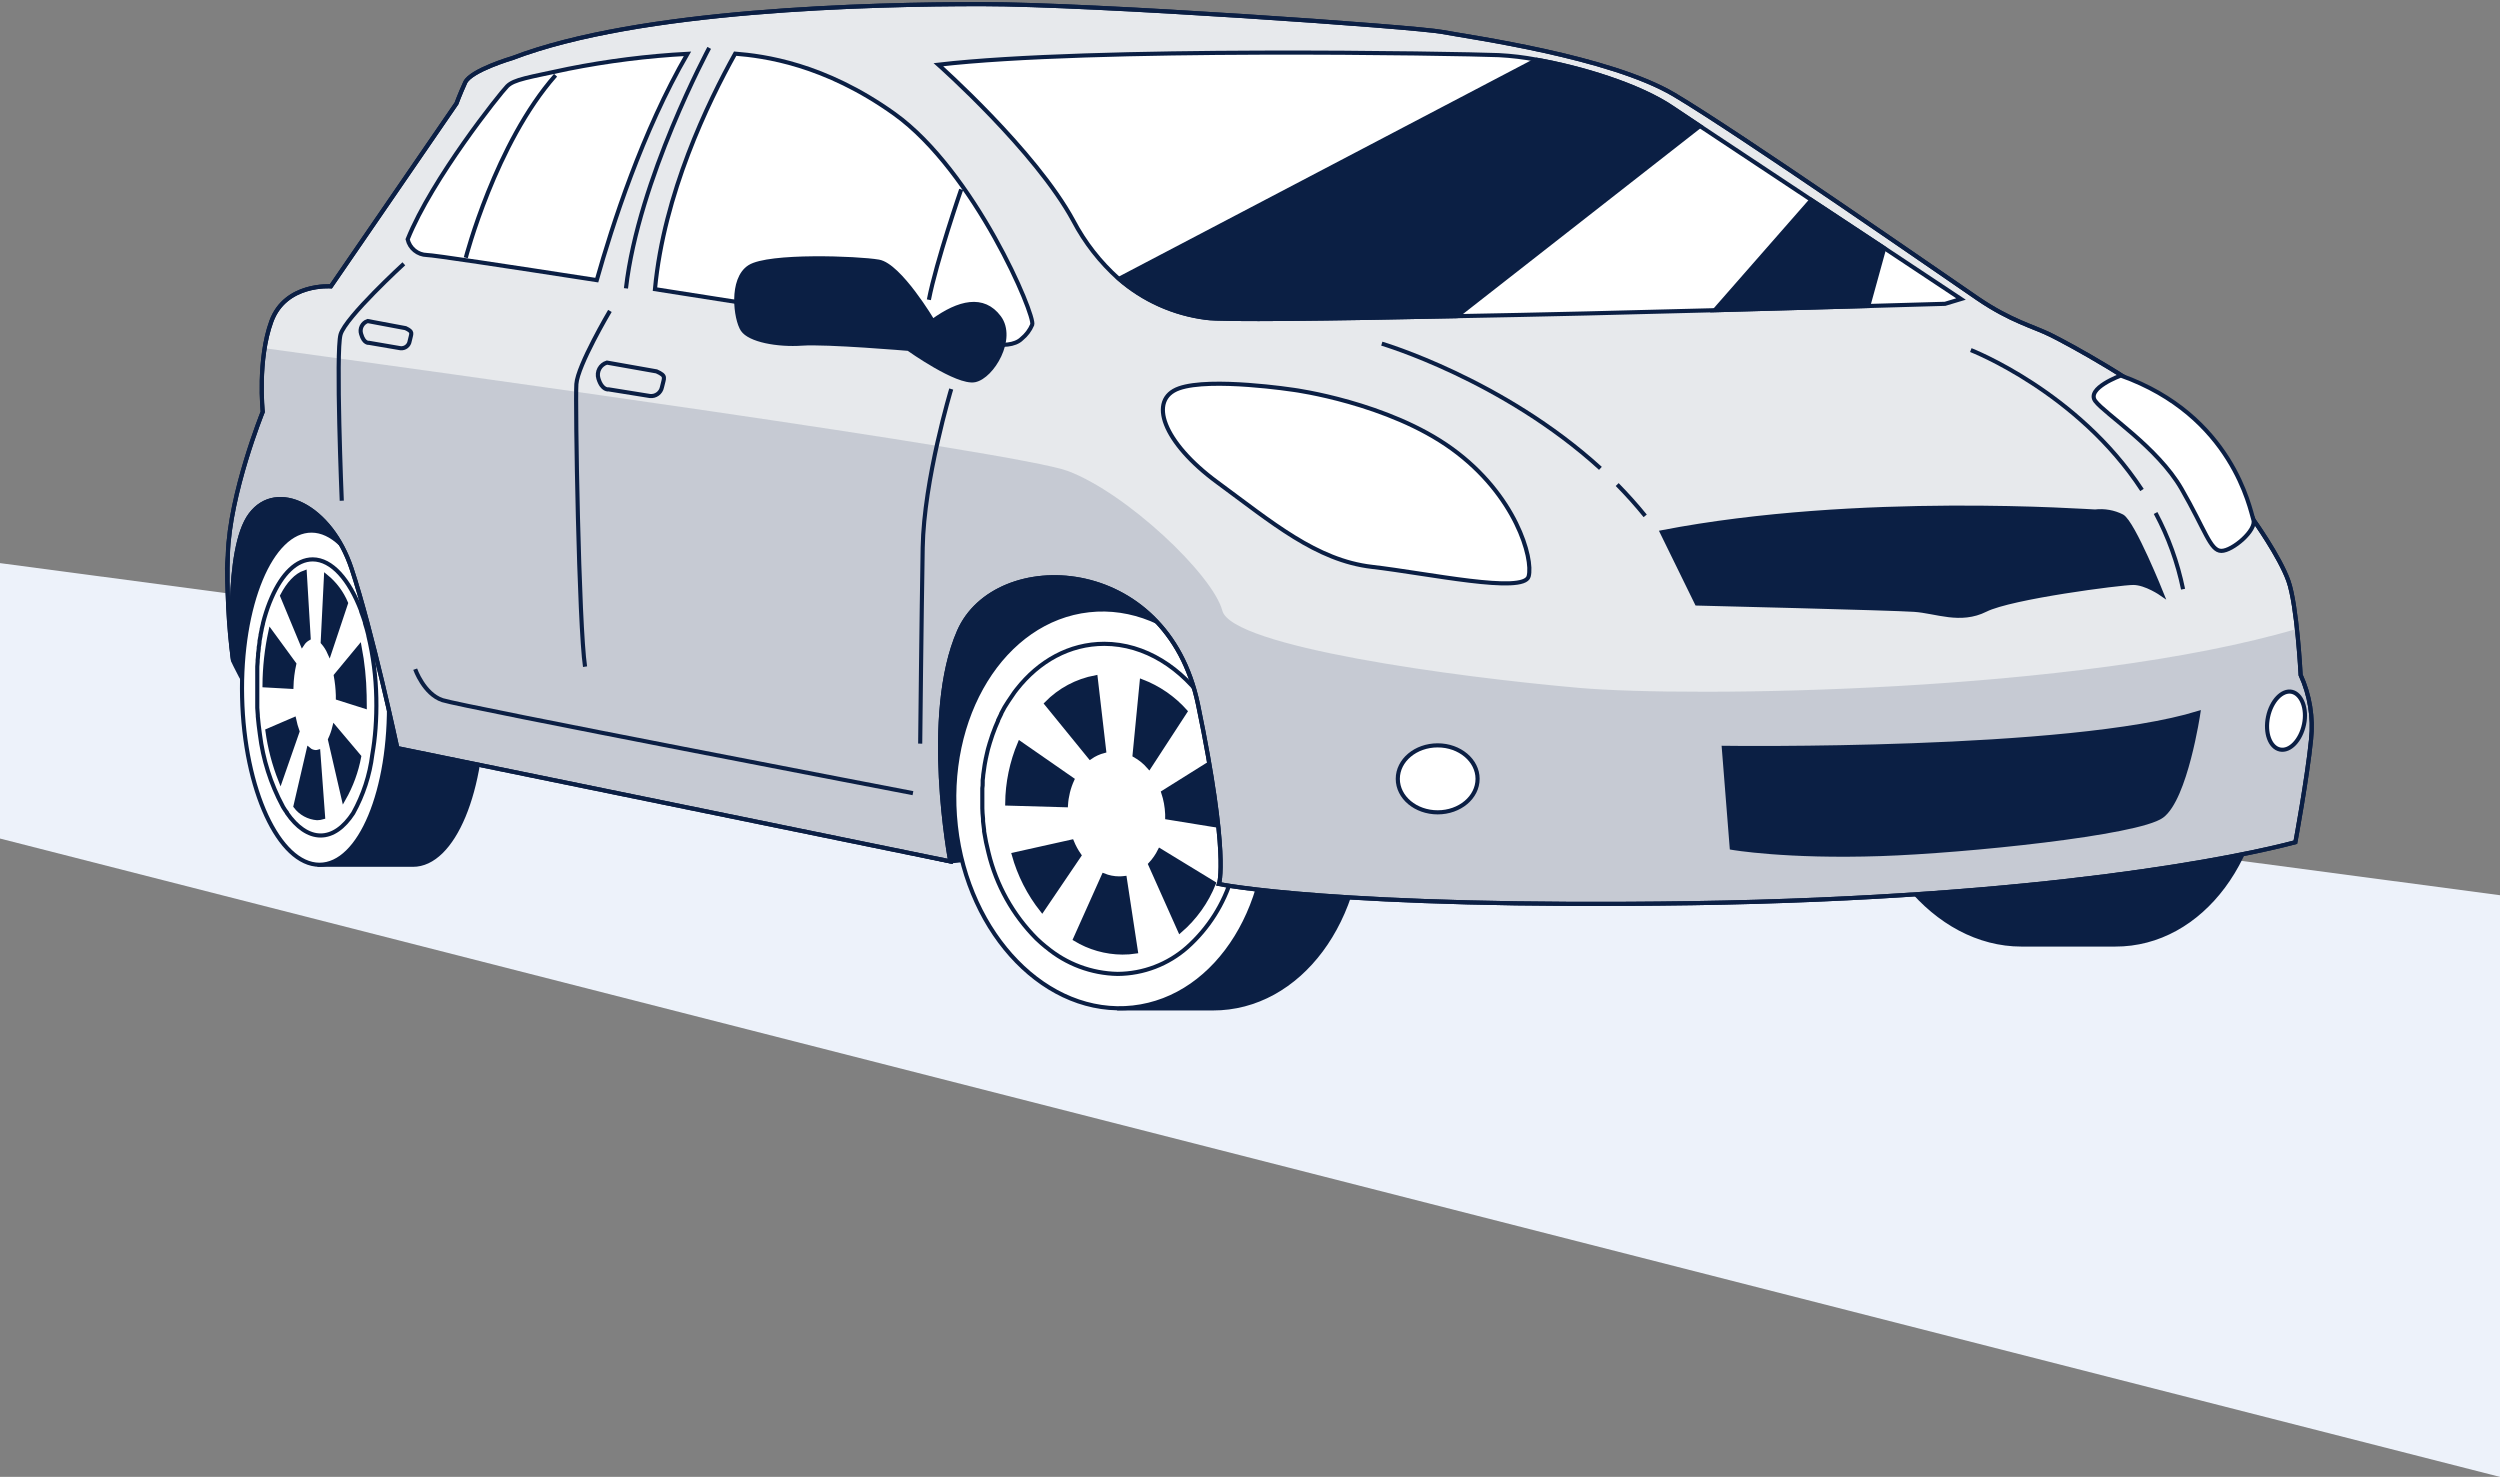 <svg width="606" height="358" viewBox="0 0 606 358" fill="none" xmlns="http://www.w3.org/2000/svg" id="intro-car" >
<rect x="0" y="0" width="606" height="358" fill="#808080" stroke="none"/>
<path d="M0 203.261V136.5L606 217V358L0 203.261Z" fill="#EDF2FA"/>
<path d="M56.526 160.221C56.526 160.221 59.567 166.799 61.743 169.045C63.919 171.29 103.163 180.991 103.163 180.991L230.347 208.8L245.753 207.144L299.61 208.871C299.61 208.871 310.362 182.618 298.63 156.752C286.899 130.887 228.214 120.769 211.626 126.037C195.038 131.305 156.184 148.26 128.268 138.991C100.353 129.721 78.086 111.514 68.776 113.932C59.466 116.35 55.027 131.319 55.027 137.782C55.027 144.244 56.526 160.221 56.526 160.221Z" fill="#0B1F44" stroke="#0B1F44" stroke-miterlimit="10"/>
<path d="M329.919 196.191C328.809 169.491 310.924 147.814 289.983 147.757H267.27L267.674 157.314C258.796 166.108 253.406 180.156 254.055 195.989C254.703 211.822 261.261 225.914 270.888 234.751L271.291 244.438H293.99C314.945 244.481 331.028 222.891 329.919 196.191Z" fill="#0B1F44" stroke="#0B1F44" stroke-miterlimit="10"/>
<path d="M274.634 244.225C295.401 241.928 309.844 218.506 306.895 191.912C303.946 165.317 284.72 145.619 263.954 147.916C243.187 150.214 228.744 173.635 231.693 200.23C234.642 226.825 253.867 246.522 274.634 244.225Z" fill="white" stroke="#0B1F44" stroke-miterlimit="10"/>
<path d="M298.63 212.542C298.991 211.347 299.322 210.124 299.596 208.872C299.865 207.605 300.096 206.324 300.288 205.029C300.678 202.095 300.813 199.133 300.691 196.177C300.467 189.967 299.094 183.852 296.642 178.142L296.57 177.998C296.051 176.803 295.474 175.637 294.855 174.514L294.739 174.298C294.12 173.19 293.471 172.111 292.779 171.074L292.664 170.902C286.525 161.877 277.517 156.076 267.674 156.062C259.243 156.062 251.821 160.25 246.431 167.116C246.071 167.562 245.725 168.037 245.393 168.555C245.062 169.03 244.73 169.52 244.413 169.995C244.096 170.484 243.793 170.988 243.505 171.434C243.217 171.938 242.943 172.442 242.684 172.96V173.046C242.424 173.55 242.179 174.054 241.934 174.586V174.701C241.704 175.205 241.488 175.723 241.271 176.242C241.271 176.242 241.271 176.357 241.199 176.429C240.998 176.932 240.81 177.436 240.623 177.954L240.536 178.199C240.363 178.688 240.205 179.192 240.046 179.71C240.046 179.811 239.974 179.912 239.945 180.013C239.801 180.502 239.672 181.006 239.528 181.452C239.501 181.583 239.467 181.713 239.427 181.841C239.311 182.316 239.196 182.805 239.095 183.28C239.095 183.424 239.023 183.582 238.994 183.726C238.893 184.201 238.807 184.676 238.72 185.166L238.634 185.698C238.548 186.144 238.49 186.619 238.432 187.137L238.346 187.728C238.346 188.174 238.245 188.634 238.202 189.095C238.202 189.311 238.202 189.527 238.202 189.743C238.202 190.189 238.202 190.65 238.115 191.096V191.787C238.115 192.262 238.115 192.751 238.115 193.226C238.115 193.442 238.115 193.643 238.115 193.845C238.115 194.536 238.115 195.284 238.115 195.946C238.115 196.608 238.202 197.63 238.288 198.465C238.288 198.667 238.288 198.868 238.288 199.07C238.36 199.789 238.447 200.509 238.548 201.214V201.545C238.821 203.301 239.182 205.014 239.614 206.698C241.507 214.567 245.525 221.766 251.23 227.511L251.432 227.698C252.095 228.332 252.772 228.922 253.478 229.498L253.622 229.598C258.476 233.669 264.58 235.955 270.916 236.076C277.146 236.041 283.149 233.744 287.807 229.613C292.93 225.035 296.677 219.125 298.63 212.542Z" fill="white" stroke="#0B1F44" stroke-miterlimit="10"/>
<path d="M297.103 197.385C296.922 192.897 296.027 188.466 294.451 184.259L281.971 192.074C282.539 193.781 282.864 195.559 282.936 197.357C282.936 197.63 282.936 197.889 282.936 198.148L297.117 200.451C297.146 199.444 297.146 198.422 297.103 197.385Z" fill="#0B1F44" stroke="#0B1F44" stroke-miterlimit="10"/>
<path d="M275.024 183.064C276.361 183.809 277.556 184.784 278.555 185.943L287.346 172.442C284.456 169.199 280.828 166.696 276.768 165.144L275.024 183.064Z" fill="#0B1F44" stroke="#0B1F44" stroke-miterlimit="10"/>
<path d="M281.149 206.151C280.542 207.383 279.755 208.518 278.814 209.519L286.02 225.655C289.646 222.533 292.465 218.582 294.235 214.14L281.149 206.151Z" fill="#0B1F44" stroke="#0B1F44" stroke-miterlimit="10"/>
<path d="M259.92 188.965L247.195 180.128C245.233 184.767 244.2 189.745 244.154 194.78L258.378 195.183C258.505 193.034 259.027 190.926 259.92 188.965Z" fill="#0B1F44" stroke="#0B1F44" stroke-miterlimit="10"/>
<path d="M264.244 183.582C265.275 182.863 266.427 182.336 267.645 182.027L265.57 164.179C261.028 165.021 256.858 167.248 253.637 170.556L264.244 183.582Z" fill="#0B1F44" stroke="#0B1F44" stroke-miterlimit="10"/>
<path d="M272.632 212.845C272.182 212.902 271.73 212.931 271.277 212.931C269.992 212.927 268.721 212.677 267.53 212.197L260.612 227.641C264.066 229.741 268.026 230.865 272.07 230.894C273.165 230.9 274.259 230.818 275.341 230.649L272.632 212.845Z" fill="#0B1F44" stroke="#0B1F44" stroke-miterlimit="10"/>
<path d="M259.82 204.006L245.739 207.144C247.1 212.064 249.438 216.66 252.614 220.66L261.636 207.346C260.906 206.304 260.297 205.184 259.82 204.006Z" fill="#0B1F44" stroke="#0B1F44" stroke-miterlimit="10"/>
<path d="M116.927 169.203C116.408 146.835 108.02 128.656 98.191 128.613H75.536L77.424 209.62H100.079C109.908 209.663 117.446 191.527 116.927 169.203Z" fill="#0B1F44" stroke="#0B1F44" stroke-miterlimit="10"/>
<path d="M94.271 169.203C94.79 191.57 87.252 209.663 77.423 209.62C67.594 209.577 59.207 191.412 58.688 169.03C58.169 146.648 65.706 128.57 75.535 128.613C85.364 128.656 93.752 146.907 94.271 169.203Z" fill="white" stroke="#0B1F44" stroke-miterlimit="10"/>
<path d="M90.25 182.891C90.423 181.883 90.581 180.861 90.711 179.811C90.841 178.76 90.942 177.68 91.028 176.587C91.201 174.197 91.273 171.722 91.216 169.174C91.12 164.081 90.472 159.014 89.284 154.061V153.946C89.039 152.938 88.766 151.959 88.477 151.067V150.88C88.175 149.959 87.872 149.052 87.54 148.188V148.044C84.658 140.473 80.435 135.623 75.809 135.594C71.86 135.594 68.358 139.106 65.851 144.863C65.678 145.252 65.519 145.64 65.361 146.029C65.202 146.432 65.044 146.835 64.9 147.252C64.755 147.67 64.611 148.087 64.481 148.505C64.352 148.922 64.222 149.34 64.092 149.786C63.958 150.208 63.843 150.64 63.746 151.081V151.182C63.631 151.599 63.53 152.031 63.429 152.477C63.436 152.525 63.436 152.574 63.429 152.621C63.329 153.039 63.242 153.47 63.156 153.902C63.15 153.969 63.15 154.037 63.156 154.104C63.069 154.521 62.997 154.953 62.911 155.37V155.63C62.911 156.047 62.781 156.464 62.723 156.882V157.198C62.723 157.601 62.608 158.004 62.565 158.407C62.558 158.537 62.558 158.667 62.565 158.796C62.565 159.185 62.478 159.588 62.45 159.976C62.45 160.135 62.45 160.279 62.45 160.423L62.363 161.589V162.078C62.363 162.467 62.363 162.841 62.363 163.229C62.363 163.618 62.363 163.589 62.363 163.762C62.363 164.151 62.363 164.525 62.363 164.913C62.363 165.302 62.363 165.288 62.363 165.475C62.363 165.878 62.363 166.281 62.363 166.698C62.363 166.871 62.363 167.044 62.363 167.216C62.363 167.792 62.363 168.382 62.363 168.958C62.363 169.534 62.363 170.397 62.363 171.088C62.363 171.247 62.363 171.419 62.363 171.592L62.493 173.377C62.493 173.478 62.493 173.564 62.493 173.665C62.622 175.104 62.795 176.543 62.997 177.983C63.742 184.079 65.614 189.985 68.517 195.399L68.603 195.572C68.92 196.09 69.237 196.594 69.569 197.011V197.097C71.947 200.509 74.743 202.509 77.697 202.524C80.652 202.538 83.375 200.537 85.609 197.112C88.058 192.714 89.633 187.885 90.25 182.891Z" fill="white" stroke="#0B1F44" stroke-miterlimit="10"/>
<path d="M548.633 180.718C547.523 154.018 529.638 132.341 508.698 132.283H485.985C465.03 132.283 448.946 153.874 450.056 180.531C451.166 207.187 469.051 228.951 490.005 228.951H512.704C533.659 229.022 549.742 207.36 548.633 180.718Z" fill="#0B1F44" stroke="#0B1F44" stroke-miterlimit="10"/>
<path d="M124.19 14.084C124.19 14.084 114.102 17.049 112.761 20C111.421 22.95 110.657 25.066 110.657 25.066L80.205 69.412C80.205 69.412 69.209 68.578 65.793 77.862C62.377 87.145 63.689 99.826 63.689 99.826C63.689 99.826 55.647 119.675 55.229 134.457C54.943 143.065 55.367 151.683 56.498 160.221C56.498 160.221 54.379 133.19 60.72 124.741C67.061 116.292 80.176 122.64 85.22 137.839C90.264 153.039 96.317 181.337 96.317 181.337L230.347 208.8C230.347 208.8 223.574 173.32 232.466 153.039C241.358 132.759 282.778 134.04 290.401 170.786C298.025 207.533 295.474 214.284 295.474 214.284C295.474 214.284 323.808 220.199 410.077 218.933C496.346 217.666 543.704 207.533 556.4 204.151C556.4 204.151 559.283 188.519 560.205 179.235C560.766 173.892 559.89 168.497 557.669 163.604C557.669 163.604 556.818 146.706 554.7 140.79C552.581 134.874 546.24 126.008 546.24 126.008C546.24 126.008 539.899 111.226 529.335 101.942C518.771 92.658 501.419 83.36 497.182 81.244C492.945 79.128 487.469 77.862 479.427 72.378C471.385 66.894 421.491 32.248 405.84 22.965C390.189 13.681 356.364 9.017 349.634 7.751C342.904 6.484 265.051 1 237.986 1C210.92 1 155.06 2.267 124.19 14.084Z" fill="#E7E9EC" stroke="#0B1F44" stroke-miterlimit="10"/>
<path opacity="0.15" d="M560.19 179.235C560.751 173.892 559.875 168.497 557.654 163.604C557.654 163.604 557.38 158.192 556.76 152.435C503.84 168.023 409.169 169.074 382.766 166.742C352.43 164.079 298.616 156.753 296.295 148.03C293.975 139.308 273.107 119.517 258.825 114.162C246.589 109.585 104.618 89.952 64.265 84.425C63.524 89.519 63.364 94.681 63.789 99.812C63.789 99.812 55.748 119.66 55.33 134.443C55.043 143.051 55.467 151.668 56.598 160.207C56.598 160.207 54.48 133.176 60.821 124.727C67.162 116.278 80.277 122.626 85.321 137.825C90.365 153.025 96.317 181.337 96.317 181.337L230.347 208.8C230.347 208.8 223.573 173.32 232.466 153.039C241.358 132.759 282.777 134.04 290.401 170.786C298.025 207.533 295.474 214.284 295.474 214.284C295.474 214.284 323.808 220.199 410.077 218.933C496.346 217.666 543.703 207.533 556.4 204.151C556.386 204.151 559.34 188.519 560.19 179.235Z" fill="#0B1F44"/>
<path d="M216.8 27.599C199.78 15.422 185.094 13.565 178.205 13.004C171.648 24.763 160.911 47.016 158.764 70.089C194.793 75.702 234.988 82.093 234.988 82.093C234.988 82.093 244.284 85.461 247.67 82.093C248.781 81.19 249.652 80.029 250.207 78.71C251.057 76.595 236.256 41.546 216.8 27.599Z" fill="white" stroke="#0B1F44" stroke-miterlimit="10"/>
<path d="M166.633 13.047C156.921 13.568 147.26 14.785 137.723 16.689C127.995 18.805 124.608 19.222 122.922 20.921C121.236 22.619 104.734 43.274 98.811 58.013C99.054 59.073 99.643 60.022 100.486 60.71C101.329 61.398 102.378 61.786 103.466 61.813C104.907 61.813 122.605 64.49 144.655 67.901C148.344 54.789 155.752 31.759 166.633 13.047Z" fill="white" stroke="#0B1F44" stroke-miterlimit="10"/>
<path d="M112.906 62.474C112.906 62.474 120.111 34.738 134.667 18.243" stroke="#0B1F44" stroke-miterlimit="10"/>
<path d="M159.153 90.024L147.119 87.894C146.728 88.01 146.364 88.204 146.048 88.462C145.732 88.72 145.47 89.039 145.278 89.399C145.087 89.759 144.969 90.154 144.931 90.56C144.893 90.966 144.936 91.376 145.058 91.765C145.952 94.716 147.552 94.385 147.552 94.385L157.568 95.997C158.226 96.064 158.885 95.885 159.417 95.494C159.95 95.103 160.318 94.528 160.45 93.881C160.969 91.463 161.647 91.161 159.153 90.024Z" stroke="#0B1F44" stroke-miterlimit="10"/>
<path d="M98.32 79.546L89.111 77.819C88.487 78.032 87.972 78.482 87.677 79.073C87.383 79.663 87.334 80.345 87.54 80.971C88.218 83.36 89.443 83.101 89.443 83.101L97.095 84.411C97.615 84.461 98.133 84.309 98.544 83.988C98.954 83.666 99.225 83.199 99.3 82.684C99.718 80.697 100.237 80.481 98.32 79.546Z" stroke="#0B1F44" stroke-miterlimit="10"/>
<path d="M171.907 11.608C171.907 11.608 154.757 43.461 151.731 69.902" stroke="#0B1F44" stroke-miterlimit="10"/>
<path d="M147.84 75.372C147.84 75.372 140.014 88.585 139.712 93.09C139.409 97.595 140.317 151.686 141.816 161.603" stroke="#0B1F44" stroke-miterlimit="10"/>
<path d="M232.985 45.922C232.985 45.922 226.96 63.353 225.159 72.666" stroke="#0B1F44" stroke-miterlimit="10"/>
<path d="M230.578 94.299C230.578 94.299 223.948 116.235 223.66 132.759C223.372 149.282 223.055 180.257 223.055 180.257" stroke="#0B1F44" stroke-miterlimit="10"/>
<path d="M97.888 63.943C97.888 63.943 83.751 76.897 82.554 81.071C81.358 85.246 82.843 121.373 82.843 121.373" stroke="#0B1F44" stroke-miterlimit="10"/>
<path d="M100.641 162.208C100.641 162.208 102.745 168.224 107.256 169.721C111.767 171.218 221.297 192.262 221.297 192.262" stroke="#0B1F44" stroke-miterlimit="10"/>
<path d="M417.859 181.279C417.859 181.279 501.722 182.43 532.88 172.83C532.88 172.83 529.81 193.571 524.031 197.803C518.252 202.034 476.328 206.338 455.95 207.015C432.891 207.792 419.776 205.489 419.776 205.489L417.859 181.279Z" fill="#0B1F44" stroke="#0B1F44" stroke-miterlimit="10"/>
<path d="M402.857 129.016L411.316 146.289C411.316 146.289 458.63 147.44 464.02 147.814C469.41 148.189 475.175 150.895 481.315 147.814C487.454 144.734 514.015 141.294 517.099 141.294C520.183 141.294 524.017 143.986 524.017 143.986C524.017 143.986 517.099 126.713 514.404 125.159C512.385 124.137 510.109 123.732 507.861 123.993C506.723 124.022 450.56 119.805 402.857 129.016Z" fill="#0B1F44" stroke="#0B1F44" stroke-miterlimit="10"/>
<path d="M313.677 94.515C313.677 94.515 293.5 91.42 285.819 94.126C278.137 96.832 281.942 107.267 295.1 116.926C308.258 126.584 319.095 135.853 332.57 137.408C346.046 138.962 369.393 144.029 370.546 139.711C371.699 135.392 367.447 120.006 351.969 108.793C336.491 97.581 313.677 94.515 313.677 94.515Z" fill="white" stroke="#0B1F44" stroke-miterlimit="10"/>
<path d="M475.348 72.478L471.486 73.644L452.75 74.177C442.907 74.465 429.908 74.825 415.539 75.199C395.708 75.731 373.284 76.278 353.035 76.638C322.078 77.286 296.166 77.617 292.275 77.041C284.455 76.037 277.108 72.741 271.162 67.57C266.682 63.568 262.958 58.795 260.165 53.479C250.985 36.538 227.465 15.682 227.465 15.682C264.604 11.364 353.208 12.976 363.267 13.364C366.388 13.523 369.494 13.898 372.563 14.487C383.3 16.387 397.308 20.604 405.436 26.117C406.878 27.096 409.198 28.636 412.109 30.579C418.911 35.113 429 41.791 439.131 48.499L456.8 60.172L475.348 72.478Z" fill="white" stroke="#0B1F44" stroke-miterlimit="10"/>
<path d="M405.364 26.117C406.805 27.095 409.126 28.635 412.037 30.579L353.15 76.638C322.194 77.286 296.281 77.617 292.39 77.041C284.57 76.036 277.223 72.741 271.277 67.57L372.491 14.487C383.228 16.387 397.236 20.604 405.364 26.117Z" fill="#0B1F44" stroke="#0B1F44" stroke-miterlimit="10"/>
<path d="M456.728 60.172L452.866 74.177C443.022 74.465 430.023 74.825 415.654 75.199L439.059 48.499L456.728 60.172Z" fill="#0B1F44" stroke="#0B1F44" stroke-miterlimit="10"/>
<path d="M392.004 117.458C394.354 119.847 396.631 122.366 398.792 125.043" stroke="#0B1F44" stroke-miterlimit="10"/>
<path d="M334.948 83.302C334.948 83.302 364.233 91.938 387.941 113.528" stroke="#0B1F44" stroke-miterlimit="10"/>
<path d="M522.518 124.353C525.612 130.158 527.854 136.377 529.176 142.819" stroke="#0B1F44" stroke-miterlimit="10"/>
<path d="M477.726 84.857C477.726 84.857 503.667 94.932 519.218 118.768" stroke="#0B1F44" stroke-miterlimit="10"/>
<path d="M358.166 188.793C358.166 193.283 353.842 196.91 348.496 196.91C343.149 196.91 338.825 193.283 338.825 188.793C338.825 184.302 343.149 180.675 348.496 180.675C353.842 180.675 358.166 184.331 358.166 188.793Z" fill="white" stroke="#0B1F44" stroke-miterlimit="10"/>
<path d="M558.49 175.608C557.669 179.48 555.06 182.2 552.654 181.682C550.247 181.164 548.964 177.638 549.771 173.766C550.578 169.894 553.201 167.188 555.536 167.692C557.871 168.195 559.312 171.751 558.49 175.608Z" fill="white" stroke="#0B1F44" stroke-miterlimit="10"/>
<path d="M226.096 77.819C226.096 77.819 218.069 64.303 212.996 63.425C207.923 62.547 186.348 61.741 181.693 64.706C177.038 67.671 178.321 77.372 180.007 79.906C181.693 82.439 188.467 83.705 194.419 83.288C200.371 82.871 220.216 84.555 220.216 84.555C220.216 84.555 232.048 93.004 236.285 92.154C240.522 91.305 246.013 82.079 242.194 76.941C238.375 71.802 232.452 73.213 226.096 77.819Z" fill="#0B1F44" stroke="#0B1F44" stroke-miterlimit="10"/>
<path d="M226.096 77.861L240.061 80.826" stroke="#0B1F44" stroke-miterlimit="10"/>
<path d="M124.19 14.084C124.19 14.084 114.102 17.049 112.761 20C111.421 22.95 110.657 25.066 110.657 25.066L80.205 69.412C80.205 69.412 69.209 68.578 65.793 77.862C62.377 87.145 63.689 99.826 63.689 99.826C63.689 99.826 55.647 119.675 55.229 134.457C54.943 143.065 55.367 151.683 56.498 160.221C56.498 160.221 54.379 133.19 60.72 124.741C67.061 116.292 80.176 122.64 85.22 137.839C90.264 153.039 96.317 181.337 96.317 181.337L230.347 208.8C230.347 208.8 223.574 173.32 232.466 153.039C241.358 132.759 282.778 134.04 290.401 170.786C298.025 207.533 295.474 214.284 295.474 214.284C295.474 214.284 323.808 220.199 410.077 218.933C496.346 217.666 543.704 207.533 556.4 204.151C556.4 204.151 559.283 188.519 560.205 179.235C560.766 173.892 559.89 168.497 557.669 163.604C557.669 163.604 556.818 146.706 554.7 140.79C552.581 134.874 546.24 126.008 546.24 126.008C546.24 126.008 539.899 111.226 529.335 101.942C518.771 92.658 501.419 83.36 497.182 81.244C492.945 79.128 487.469 77.862 479.427 72.378C471.385 66.894 421.491 32.248 405.84 22.965C390.189 13.681 356.364 9.017 349.634 7.751C342.904 6.484 265.051 1 237.986 1C210.92 1 155.06 2.267 124.19 14.084Z" stroke="#0B1F44" stroke-miterlimit="10"/>
<path d="M514.087 91.031C514.087 91.031 505.584 94.126 507.905 97.221C510.225 100.315 522.994 108.419 528.787 118.466C534.581 128.512 535.763 133.536 538.458 133.536C541.153 133.536 547.033 128.527 546.226 126.008C545.419 123.489 541.167 100.69 514.087 91.031Z" fill="white" stroke="#0B1F44" stroke-miterlimit="10"/>
<path d="M88.376 168.498C88.301 164.57 87.897 160.656 87.166 156.796L81.401 163.762C81.686 165.326 81.855 166.909 81.906 168.498C81.906 168.742 81.906 168.973 81.906 169.203L88.405 171.261C88.391 170.297 88.391 169.376 88.376 168.498Z" fill="#0B1F44" stroke="#0B1F44" stroke-miterlimit="10"/>
<path d="M78.23 155.688C78.901 156.448 79.451 157.307 79.859 158.235L83.88 146.188C82.819 143.663 81.15 141.438 79.023 139.711L78.23 155.688Z" fill="#0B1F44" stroke="#0B1F44" stroke-miterlimit="10"/>
<path d="M81.055 176.27C80.802 177.306 80.444 178.314 79.989 179.278L83.303 193.672C85.122 190.479 86.393 187.006 87.065 183.395L81.055 176.27Z" fill="#0B1F44" stroke="#0B1F44" stroke-miterlimit="10"/>
<path d="M71.327 160.941L65.562 153.054C64.637 157.35 64.154 161.729 64.121 166.123L70.635 166.483C70.686 164.618 70.917 162.762 71.327 160.941Z" fill="#0B1F44" stroke="#0B1F44" stroke-miterlimit="10"/>
<path d="M73.259 156.148C73.65 155.547 74.185 155.052 74.815 154.709L73.864 138.732C71.803 139.437 69.93 141.453 68.388 144.418L73.259 156.148Z" fill="#0B1F44" stroke="#0B1F44" stroke-miterlimit="10"/>
<path d="M77.15 182.229C76.948 182.287 76.74 182.316 76.53 182.315C75.9 182.296 75.294 182.063 74.815 181.653L71.616 195.442C72.234 196.271 73.024 196.958 73.931 197.454C74.839 197.951 75.844 198.247 76.876 198.321C77.365 198.311 77.85 198.233 78.317 198.091L77.15 182.229Z" fill="#0B1F44" stroke="#0B1F44" stroke-miterlimit="10"/>
<path d="M71.284 174.356L64.827 177.134C65.386 181.262 66.446 185.308 67.983 189.181L72.12 177.306C71.771 176.344 71.492 175.358 71.284 174.356Z" fill="#0B1F44" stroke="#0B1F44" stroke-miterlimit="10"/>
</svg>
